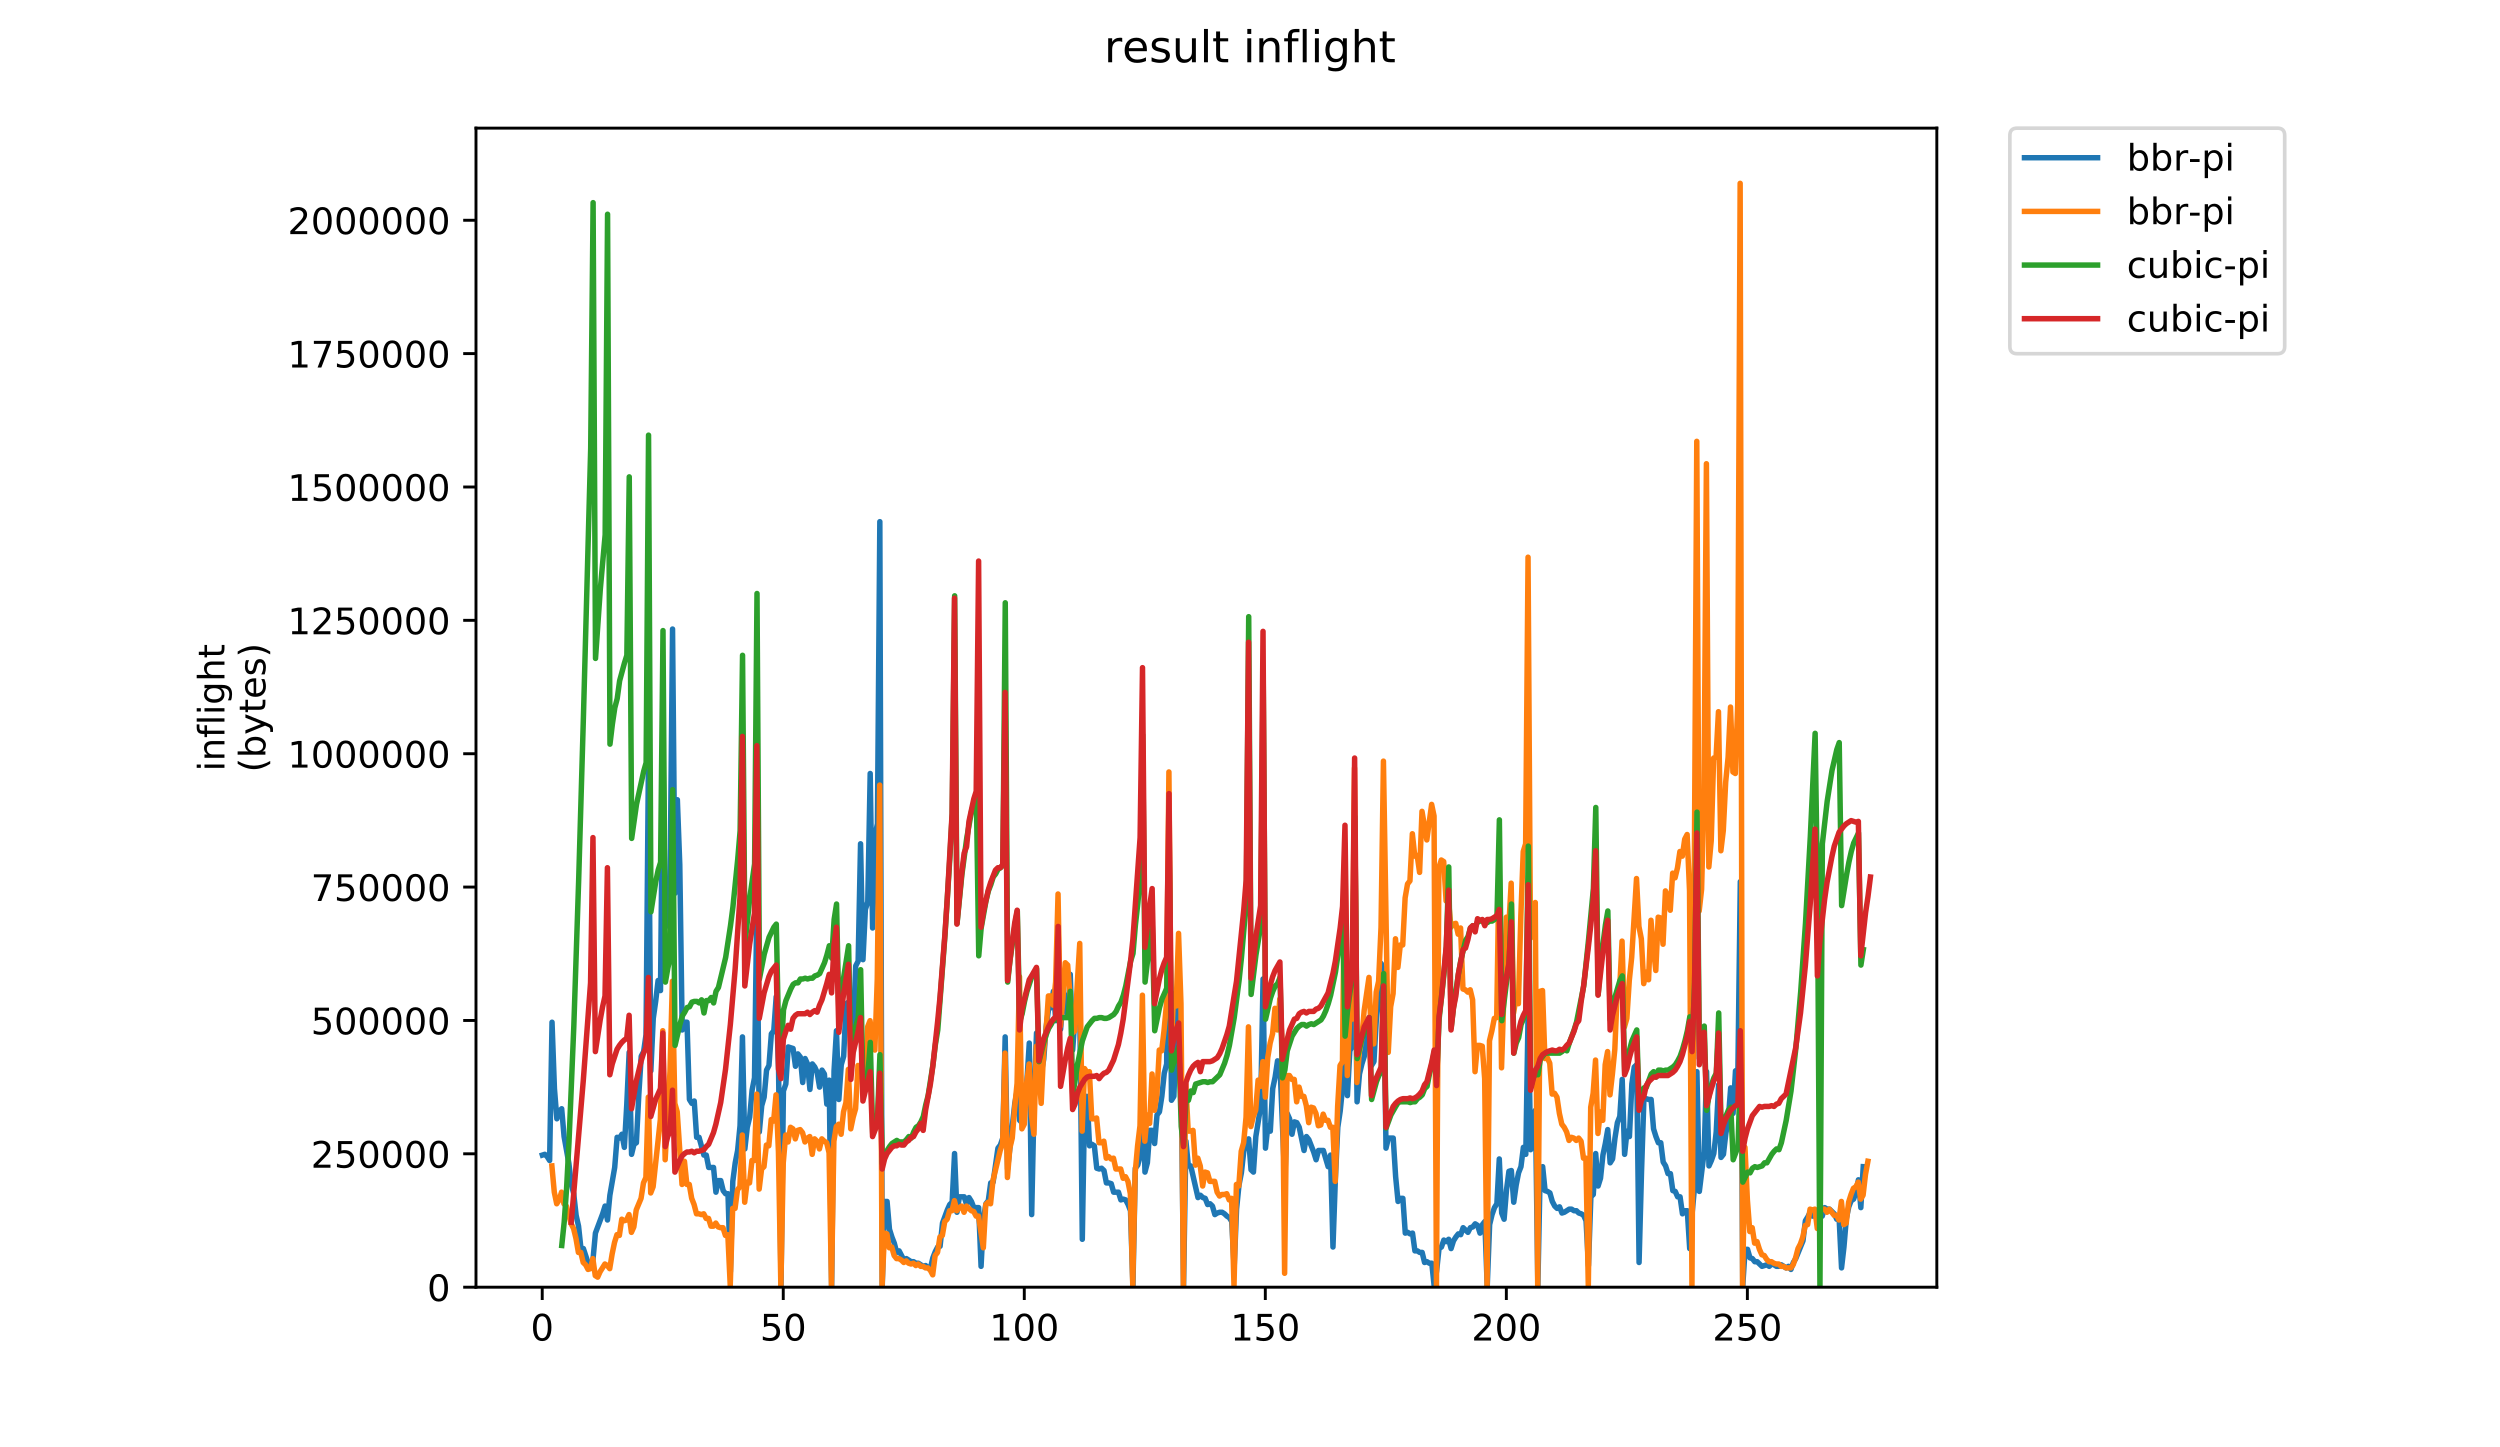 <?xml version="1.0" encoding="utf-8" standalone="no"?>
<!DOCTYPE svg PUBLIC "-//W3C//DTD SVG 1.1//EN"
  "http://www.w3.org/Graphics/SVG/1.1/DTD/svg11.dtd">
<!-- Created with matplotlib (https://matplotlib.org/) -->
<svg height="396pt" version="1.1" viewBox="0 0 684 396" width="684pt" xmlns="http://www.w3.org/2000/svg" xmlns:xlink="http://www.w3.org/1999/xlink">
 <defs>
  <style type="text/css">
*{stroke-linecap:butt;stroke-linejoin:round;}
  </style>
 </defs>
 <g id="figure_1">
  <g id="patch_1">
   <path d="M 0 396 
L 684 396 
L 684 0 
L 0 0 
z
" style="fill:#ffffff;"/>
  </g>
  <g id="axes_1">
   <g id="patch_2">
    <path d="M 130.23 352.174 
L 529.913 352.174 
L 529.913 35.062 
L 130.23 35.062 
z
" style="fill:#ffffff;"/>
   </g>
   <g id="matplotlib.axis_1">
    <g id="xtick_1">
     <g id="line2d_1">
      <defs>
       <path d="M 0 0 
L 0 3.5 
" id="m4f506f509b" style="stroke:#000000;stroke-width:0.8;"/>
      </defs>
      <g>
       <use style="stroke:#000000;stroke-width:0.8;" x="148.353" xlink:href="#m4f506f509b" y="352.174"/>
      </g>
     </g>
     <g id="text_1">
      <!-- 0 -->
      <defs>
       <path d="M 31.781 66.406 
Q 24.172 66.406 20.328 58.906 
Q 16.5 51.422 16.5 36.375 
Q 16.5 21.391 20.328 13.891 
Q 24.172 6.391 31.781 6.391 
Q 39.453 6.391 43.281 13.891 
Q 47.125 21.391 47.125 36.375 
Q 47.125 51.422 43.281 58.906 
Q 39.453 66.406 31.781 66.406 
z
M 31.781 74.219 
Q 44.047 74.219 50.516 64.516 
Q 56.984 54.828 56.984 36.375 
Q 56.984 17.969 50.516 8.266 
Q 44.047 -1.422 31.781 -1.422 
Q 19.531 -1.422 13.062 8.266 
Q 6.594 17.969 6.594 36.375 
Q 6.594 54.828 13.062 64.516 
Q 19.531 74.219 31.781 74.219 
z
" id="DejaVuSans-48"/>
      </defs>
      <g transform="translate(145.171 366.773)scale(0.1 -0.1)">
       <use xlink:href="#DejaVuSans-48"/>
      </g>
     </g>
    </g>
    <g id="xtick_2">
     <g id="line2d_2">
      <g>
       <use style="stroke:#000000;stroke-width:0.8;" x="214.298" xlink:href="#m4f506f509b" y="352.174"/>
      </g>
     </g>
     <g id="text_2">
      <!-- 50 -->
      <defs>
       <path d="M 10.797 72.906 
L 49.516 72.906 
L 49.516 64.594 
L 19.828 64.594 
L 19.828 46.734 
Q 21.969 47.469 24.109 47.828 
Q 26.266 48.188 28.422 48.188 
Q 40.625 48.188 47.75 41.5 
Q 54.891 34.812 54.891 23.391 
Q 54.891 11.625 47.562 5.094 
Q 40.234 -1.422 26.906 -1.422 
Q 22.312 -1.422 17.547 -0.641 
Q 12.797 0.141 7.719 1.703 
L 7.719 11.625 
Q 12.109 9.234 16.797 8.062 
Q 21.484 6.891 26.703 6.891 
Q 35.156 6.891 40.078 11.328 
Q 45.016 15.766 45.016 23.391 
Q 45.016 31 40.078 35.438 
Q 35.156 39.891 26.703 39.891 
Q 22.75 39.891 18.812 39.016 
Q 14.891 38.141 10.797 36.281 
z
" id="DejaVuSans-53"/>
      </defs>
      <g transform="translate(207.936 366.773)scale(0.1 -0.1)">
       <use xlink:href="#DejaVuSans-53"/>
       <use x="63.623" xlink:href="#DejaVuSans-48"/>
      </g>
     </g>
    </g>
    <g id="xtick_3">
     <g id="line2d_3">
      <g>
       <use style="stroke:#000000;stroke-width:0.8;" x="280.244" xlink:href="#m4f506f509b" y="352.174"/>
      </g>
     </g>
     <g id="text_3">
      <!-- 100 -->
      <defs>
       <path d="M 12.406 8.297 
L 28.516 8.297 
L 28.516 63.922 
L 10.984 60.406 
L 10.984 69.391 
L 28.422 72.906 
L 38.281 72.906 
L 38.281 8.297 
L 54.391 8.297 
L 54.391 0 
L 12.406 0 
z
" id="DejaVuSans-49"/>
      </defs>
      <g transform="translate(270.701 366.773)scale(0.1 -0.1)">
       <use xlink:href="#DejaVuSans-49"/>
       <use x="63.623" xlink:href="#DejaVuSans-48"/>
       <use x="127.246" xlink:href="#DejaVuSans-48"/>
      </g>
     </g>
    </g>
    <g id="xtick_4">
     <g id="line2d_4">
      <g>
       <use style="stroke:#000000;stroke-width:0.8;" x="346.19" xlink:href="#m4f506f509b" y="352.174"/>
      </g>
     </g>
     <g id="text_4">
      <!-- 150 -->
      <g transform="translate(336.646 366.773)scale(0.1 -0.1)">
       <use xlink:href="#DejaVuSans-49"/>
       <use x="63.623" xlink:href="#DejaVuSans-53"/>
       <use x="127.246" xlink:href="#DejaVuSans-48"/>
      </g>
     </g>
    </g>
    <g id="xtick_5">
     <g id="line2d_5">
      <g>
       <use style="stroke:#000000;stroke-width:0.8;" x="412.136" xlink:href="#m4f506f509b" y="352.174"/>
      </g>
     </g>
     <g id="text_5">
      <!-- 200 -->
      <defs>
       <path d="M 19.188 8.297 
L 53.609 8.297 
L 53.609 0 
L 7.328 0 
L 7.328 8.297 
Q 12.938 14.109 22.625 23.891 
Q 32.328 33.688 34.812 36.531 
Q 39.547 41.844 41.422 45.531 
Q 43.312 49.219 43.312 52.781 
Q 43.312 58.594 39.234 62.25 
Q 35.156 65.922 28.609 65.922 
Q 23.969 65.922 18.812 64.312 
Q 13.672 62.703 7.812 59.422 
L 7.812 69.391 
Q 13.766 71.781 18.938 73 
Q 24.125 74.219 28.422 74.219 
Q 39.75 74.219 46.484 68.547 
Q 53.219 62.891 53.219 53.422 
Q 53.219 48.922 51.531 44.891 
Q 49.859 40.875 45.406 35.406 
Q 44.188 33.984 37.641 27.219 
Q 31.109 20.453 19.188 8.297 
z
" id="DejaVuSans-50"/>
      </defs>
      <g transform="translate(402.592 366.773)scale(0.1 -0.1)">
       <use xlink:href="#DejaVuSans-50"/>
       <use x="63.623" xlink:href="#DejaVuSans-48"/>
       <use x="127.246" xlink:href="#DejaVuSans-48"/>
      </g>
     </g>
    </g>
    <g id="xtick_6">
     <g id="line2d_6">
      <g>
       <use style="stroke:#000000;stroke-width:0.8;" x="478.082" xlink:href="#m4f506f509b" y="352.174"/>
      </g>
     </g>
     <g id="text_6">
      <!-- 250 -->
      <g transform="translate(468.538 366.773)scale(0.1 -0.1)">
       <use xlink:href="#DejaVuSans-50"/>
       <use x="63.623" xlink:href="#DejaVuSans-53"/>
       <use x="127.246" xlink:href="#DejaVuSans-48"/>
      </g>
     </g>
    </g>
   </g>
   <g id="matplotlib.axis_2">
    <g id="ytick_1">
     <g id="line2d_7">
      <defs>
       <path d="M 0 0 
L -3.5 0 
" id="m2c578bb47c" style="stroke:#000000;stroke-width:0.8;"/>
      </defs>
      <g>
       <use style="stroke:#000000;stroke-width:0.8;" x="130.23" xlink:href="#m2c578bb47c" y="352.174"/>
      </g>
     </g>
     <g id="text_7">
      <!-- 0 -->
      <g transform="translate(116.868 355.973)scale(0.1 -0.1)">
       <use xlink:href="#DejaVuSans-48"/>
      </g>
     </g>
    </g>
    <g id="ytick_2">
     <g id="line2d_8">
      <g>
       <use style="stroke:#000000;stroke-width:0.8;" x="130.23" xlink:href="#m2c578bb47c" y="315.685"/>
      </g>
     </g>
     <g id="text_8">
      <!-- 250000 -->
      <g transform="translate(85.055 319.484)scale(0.1 -0.1)">
       <use xlink:href="#DejaVuSans-50"/>
       <use x="63.623" xlink:href="#DejaVuSans-53"/>
       <use x="127.246" xlink:href="#DejaVuSans-48"/>
       <use x="190.869" xlink:href="#DejaVuSans-48"/>
       <use x="254.492" xlink:href="#DejaVuSans-48"/>
       <use x="318.115" xlink:href="#DejaVuSans-48"/>
      </g>
     </g>
    </g>
    <g id="ytick_3">
     <g id="line2d_9">
      <g>
       <use style="stroke:#000000;stroke-width:0.8;" x="130.23" xlink:href="#m2c578bb47c" y="279.196"/>
      </g>
     </g>
     <g id="text_9">
      <!-- 500000 -->
      <g transform="translate(85.055 282.995)scale(0.1 -0.1)">
       <use xlink:href="#DejaVuSans-53"/>
       <use x="63.623" xlink:href="#DejaVuSans-48"/>
       <use x="127.246" xlink:href="#DejaVuSans-48"/>
       <use x="190.869" xlink:href="#DejaVuSans-48"/>
       <use x="254.492" xlink:href="#DejaVuSans-48"/>
       <use x="318.115" xlink:href="#DejaVuSans-48"/>
      </g>
     </g>
    </g>
    <g id="ytick_4">
     <g id="line2d_10">
      <g>
       <use style="stroke:#000000;stroke-width:0.8;" x="130.23" xlink:href="#m2c578bb47c" y="242.707"/>
      </g>
     </g>
     <g id="text_10">
      <!-- 750000 -->
      <defs>
       <path d="M 8.203 72.906 
L 55.078 72.906 
L 55.078 68.703 
L 28.609 0 
L 18.312 0 
L 43.219 64.594 
L 8.203 64.594 
z
" id="DejaVuSans-55"/>
      </defs>
      <g transform="translate(85.055 246.506)scale(0.1 -0.1)">
       <use xlink:href="#DejaVuSans-55"/>
       <use x="63.623" xlink:href="#DejaVuSans-53"/>
       <use x="127.246" xlink:href="#DejaVuSans-48"/>
       <use x="190.869" xlink:href="#DejaVuSans-48"/>
       <use x="254.492" xlink:href="#DejaVuSans-48"/>
       <use x="318.115" xlink:href="#DejaVuSans-48"/>
      </g>
     </g>
    </g>
    <g id="ytick_5">
     <g id="line2d_11">
      <g>
       <use style="stroke:#000000;stroke-width:0.8;" x="130.23" xlink:href="#m2c578bb47c" y="206.218"/>
      </g>
     </g>
     <g id="text_11">
      <!-- 1000000 -->
      <g transform="translate(78.693 210.017)scale(0.1 -0.1)">
       <use xlink:href="#DejaVuSans-49"/>
       <use x="63.623" xlink:href="#DejaVuSans-48"/>
       <use x="127.246" xlink:href="#DejaVuSans-48"/>
       <use x="190.869" xlink:href="#DejaVuSans-48"/>
       <use x="254.492" xlink:href="#DejaVuSans-48"/>
       <use x="318.115" xlink:href="#DejaVuSans-48"/>
       <use x="381.738" xlink:href="#DejaVuSans-48"/>
      </g>
     </g>
    </g>
    <g id="ytick_6">
     <g id="line2d_12">
      <g>
       <use style="stroke:#000000;stroke-width:0.8;" x="130.23" xlink:href="#m2c578bb47c" y="169.729"/>
      </g>
     </g>
     <g id="text_12">
      <!-- 1250000 -->
      <g transform="translate(78.693 173.528)scale(0.1 -0.1)">
       <use xlink:href="#DejaVuSans-49"/>
       <use x="63.623" xlink:href="#DejaVuSans-50"/>
       <use x="127.246" xlink:href="#DejaVuSans-53"/>
       <use x="190.869" xlink:href="#DejaVuSans-48"/>
       <use x="254.492" xlink:href="#DejaVuSans-48"/>
       <use x="318.115" xlink:href="#DejaVuSans-48"/>
       <use x="381.738" xlink:href="#DejaVuSans-48"/>
      </g>
     </g>
    </g>
    <g id="ytick_7">
     <g id="line2d_13">
      <g>
       <use style="stroke:#000000;stroke-width:0.8;" x="130.23" xlink:href="#m2c578bb47c" y="133.24"/>
      </g>
     </g>
     <g id="text_13">
      <!-- 1500000 -->
      <g transform="translate(78.693 137.039)scale(0.1 -0.1)">
       <use xlink:href="#DejaVuSans-49"/>
       <use x="63.623" xlink:href="#DejaVuSans-53"/>
       <use x="127.246" xlink:href="#DejaVuSans-48"/>
       <use x="190.869" xlink:href="#DejaVuSans-48"/>
       <use x="254.492" xlink:href="#DejaVuSans-48"/>
       <use x="318.115" xlink:href="#DejaVuSans-48"/>
       <use x="381.738" xlink:href="#DejaVuSans-48"/>
      </g>
     </g>
    </g>
    <g id="ytick_8">
     <g id="line2d_14">
      <g>
       <use style="stroke:#000000;stroke-width:0.8;" x="130.23" xlink:href="#m2c578bb47c" y="96.751"/>
      </g>
     </g>
     <g id="text_14">
      <!-- 1750000 -->
      <g transform="translate(78.693 100.55)scale(0.1 -0.1)">
       <use xlink:href="#DejaVuSans-49"/>
       <use x="63.623" xlink:href="#DejaVuSans-55"/>
       <use x="127.246" xlink:href="#DejaVuSans-53"/>
       <use x="190.869" xlink:href="#DejaVuSans-48"/>
       <use x="254.492" xlink:href="#DejaVuSans-48"/>
       <use x="318.115" xlink:href="#DejaVuSans-48"/>
       <use x="381.738" xlink:href="#DejaVuSans-48"/>
      </g>
     </g>
    </g>
    <g id="ytick_9">
     <g id="line2d_15">
      <g>
       <use style="stroke:#000000;stroke-width:0.8;" x="130.23" xlink:href="#m2c578bb47c" y="60.262"/>
      </g>
     </g>
     <g id="text_15">
      <!-- 2000000 -->
      <g transform="translate(78.693 64.061)scale(0.1 -0.1)">
       <use xlink:href="#DejaVuSans-50"/>
       <use x="63.623" xlink:href="#DejaVuSans-48"/>
       <use x="127.246" xlink:href="#DejaVuSans-48"/>
       <use x="190.869" xlink:href="#DejaVuSans-48"/>
       <use x="254.492" xlink:href="#DejaVuSans-48"/>
       <use x="318.115" xlink:href="#DejaVuSans-48"/>
       <use x="381.738" xlink:href="#DejaVuSans-48"/>
      </g>
     </g>
    </g>
    <g id="text_16">
     <!-- inflight -->
     <defs>
      <path d="M 9.422 54.688 
L 18.406 54.688 
L 18.406 0 
L 9.422 0 
z
M 9.422 75.984 
L 18.406 75.984 
L 18.406 64.594 
L 9.422 64.594 
z
" id="DejaVuSans-105"/>
      <path d="M 54.891 33.016 
L 54.891 0 
L 45.906 0 
L 45.906 32.719 
Q 45.906 40.484 42.875 44.328 
Q 39.844 48.188 33.797 48.188 
Q 26.516 48.188 22.312 43.547 
Q 18.109 38.922 18.109 30.906 
L 18.109 0 
L 9.078 0 
L 9.078 54.688 
L 18.109 54.688 
L 18.109 46.188 
Q 21.344 51.125 25.703 53.562 
Q 30.078 56 35.797 56 
Q 45.219 56 50.047 50.172 
Q 54.891 44.344 54.891 33.016 
z
" id="DejaVuSans-110"/>
      <path d="M 37.109 75.984 
L 37.109 68.5 
L 28.516 68.5 
Q 23.688 68.5 21.797 66.547 
Q 19.922 64.594 19.922 59.516 
L 19.922 54.688 
L 34.719 54.688 
L 34.719 47.703 
L 19.922 47.703 
L 19.922 0 
L 10.891 0 
L 10.891 47.703 
L 2.297 47.703 
L 2.297 54.688 
L 10.891 54.688 
L 10.891 58.5 
Q 10.891 67.625 15.141 71.797 
Q 19.391 75.984 28.609 75.984 
z
" id="DejaVuSans-102"/>
      <path d="M 9.422 75.984 
L 18.406 75.984 
L 18.406 0 
L 9.422 0 
z
" id="DejaVuSans-108"/>
      <path d="M 45.406 27.984 
Q 45.406 37.75 41.375 43.109 
Q 37.359 48.484 30.078 48.484 
Q 22.859 48.484 18.828 43.109 
Q 14.797 37.75 14.797 27.984 
Q 14.797 18.266 18.828 12.891 
Q 22.859 7.516 30.078 7.516 
Q 37.359 7.516 41.375 12.891 
Q 45.406 18.266 45.406 27.984 
z
M 54.391 6.781 
Q 54.391 -7.172 48.188 -13.984 
Q 42 -20.797 29.203 -20.797 
Q 24.469 -20.797 20.266 -20.094 
Q 16.062 -19.391 12.109 -17.922 
L 12.109 -9.188 
Q 16.062 -11.328 19.922 -12.344 
Q 23.781 -13.375 27.781 -13.375 
Q 36.625 -13.375 41.016 -8.766 
Q 45.406 -4.156 45.406 5.172 
L 45.406 9.625 
Q 42.625 4.781 38.281 2.391 
Q 33.938 0 27.875 0 
Q 17.828 0 11.672 7.656 
Q 5.516 15.328 5.516 27.984 
Q 5.516 40.672 11.672 48.328 
Q 17.828 56 27.875 56 
Q 33.938 56 38.281 53.609 
Q 42.625 51.219 45.406 46.391 
L 45.406 54.688 
L 54.391 54.688 
z
" id="DejaVuSans-103"/>
      <path d="M 54.891 33.016 
L 54.891 0 
L 45.906 0 
L 45.906 32.719 
Q 45.906 40.484 42.875 44.328 
Q 39.844 48.188 33.797 48.188 
Q 26.516 48.188 22.312 43.547 
Q 18.109 38.922 18.109 30.906 
L 18.109 0 
L 9.078 0 
L 9.078 75.984 
L 18.109 75.984 
L 18.109 46.188 
Q 21.344 51.125 25.703 53.562 
Q 30.078 56 35.797 56 
Q 45.219 56 50.047 50.172 
Q 54.891 44.344 54.891 33.016 
z
" id="DejaVuSans-104"/>
      <path d="M 18.312 70.219 
L 18.312 54.688 
L 36.812 54.688 
L 36.812 47.703 
L 18.312 47.703 
L 18.312 18.016 
Q 18.312 11.328 20.141 9.422 
Q 21.969 7.516 27.594 7.516 
L 36.812 7.516 
L 36.812 0 
L 27.594 0 
Q 17.188 0 13.234 3.875 
Q 9.281 7.766 9.281 18.016 
L 9.281 47.703 
L 2.688 47.703 
L 2.688 54.688 
L 9.281 54.688 
L 9.281 70.219 
z
" id="DejaVuSans-116"/>
     </defs>
     <g transform="translate(61.415 211.018)rotate(-90)scale(0.1 -0.1)">
      <use xlink:href="#DejaVuSans-105"/>
      <use x="27.783" xlink:href="#DejaVuSans-110"/>
      <use x="91.162" xlink:href="#DejaVuSans-102"/>
      <use x="126.367" xlink:href="#DejaVuSans-108"/>
      <use x="154.15" xlink:href="#DejaVuSans-105"/>
      <use x="181.934" xlink:href="#DejaVuSans-103"/>
      <use x="245.41" xlink:href="#DejaVuSans-104"/>
      <use x="308.789" xlink:href="#DejaVuSans-116"/>
     </g>
     <!-- (bytes) -->
     <defs>
      <path d="M 31 75.875 
Q 24.469 64.656 21.281 53.656 
Q 18.109 42.672 18.109 31.391 
Q 18.109 20.125 21.312 9.062 
Q 24.516 -2 31 -13.188 
L 23.188 -13.188 
Q 15.875 -1.703 12.234 9.375 
Q 8.594 20.453 8.594 31.391 
Q 8.594 42.281 12.203 53.312 
Q 15.828 64.359 23.188 75.875 
z
" id="DejaVuSans-40"/>
      <path d="M 48.688 27.297 
Q 48.688 37.203 44.609 42.844 
Q 40.531 48.484 33.406 48.484 
Q 26.266 48.484 22.188 42.844 
Q 18.109 37.203 18.109 27.297 
Q 18.109 17.391 22.188 11.75 
Q 26.266 6.109 33.406 6.109 
Q 40.531 6.109 44.609 11.75 
Q 48.688 17.391 48.688 27.297 
z
M 18.109 46.391 
Q 20.953 51.266 25.266 53.625 
Q 29.594 56 35.594 56 
Q 45.562 56 51.781 48.094 
Q 58.016 40.188 58.016 27.297 
Q 58.016 14.406 51.781 6.484 
Q 45.562 -1.422 35.594 -1.422 
Q 29.594 -1.422 25.266 0.953 
Q 20.953 3.328 18.109 8.203 
L 18.109 0 
L 9.078 0 
L 9.078 75.984 
L 18.109 75.984 
z
" id="DejaVuSans-98"/>
      <path d="M 32.172 -5.078 
Q 28.375 -14.844 24.75 -17.812 
Q 21.141 -20.797 15.094 -20.797 
L 7.906 -20.797 
L 7.906 -13.281 
L 13.188 -13.281 
Q 16.891 -13.281 18.938 -11.516 
Q 21 -9.766 23.484 -3.219 
L 25.094 0.875 
L 2.984 54.688 
L 12.5 54.688 
L 29.594 11.922 
L 46.688 54.688 
L 56.203 54.688 
z
" id="DejaVuSans-121"/>
      <path d="M 56.203 29.594 
L 56.203 25.203 
L 14.891 25.203 
Q 15.484 15.922 20.484 11.062 
Q 25.484 6.203 34.422 6.203 
Q 39.594 6.203 44.453 7.469 
Q 49.312 8.734 54.109 11.281 
L 54.109 2.781 
Q 49.266 0.734 44.188 -0.344 
Q 39.109 -1.422 33.891 -1.422 
Q 20.797 -1.422 13.156 6.188 
Q 5.516 13.812 5.516 26.812 
Q 5.516 40.234 12.766 48.109 
Q 20.016 56 32.328 56 
Q 43.359 56 49.781 48.891 
Q 56.203 41.797 56.203 29.594 
z
M 47.219 32.234 
Q 47.125 39.594 43.094 43.984 
Q 39.062 48.391 32.422 48.391 
Q 24.906 48.391 20.391 44.141 
Q 15.875 39.891 15.188 32.172 
z
" id="DejaVuSans-101"/>
      <path d="M 44.281 53.078 
L 44.281 44.578 
Q 40.484 46.531 36.375 47.5 
Q 32.281 48.484 27.875 48.484 
Q 21.188 48.484 17.844 46.438 
Q 14.5 44.391 14.5 40.281 
Q 14.5 37.156 16.891 35.375 
Q 19.281 33.594 26.516 31.984 
L 29.594 31.297 
Q 39.156 29.25 43.188 25.516 
Q 47.219 21.781 47.219 15.094 
Q 47.219 7.469 41.188 3.016 
Q 35.156 -1.422 24.609 -1.422 
Q 20.219 -1.422 15.453 -0.562 
Q 10.688 0.297 5.422 2 
L 5.422 11.281 
Q 10.406 8.688 15.234 7.391 
Q 20.062 6.109 24.812 6.109 
Q 31.156 6.109 34.562 8.281 
Q 37.984 10.453 37.984 14.406 
Q 37.984 18.062 35.516 20.016 
Q 33.062 21.969 24.703 23.781 
L 21.578 24.516 
Q 13.234 26.266 9.516 29.906 
Q 5.812 33.547 5.812 39.891 
Q 5.812 47.609 11.281 51.797 
Q 16.75 56 26.812 56 
Q 31.781 56 36.172 55.266 
Q 40.578 54.547 44.281 53.078 
z
" id="DejaVuSans-115"/>
      <path d="M 8.016 75.875 
L 15.828 75.875 
Q 23.141 64.359 26.781 53.312 
Q 30.422 42.281 30.422 31.391 
Q 30.422 20.453 26.781 9.375 
Q 23.141 -1.703 15.828 -13.188 
L 8.016 -13.188 
Q 14.5 -2 17.703 9.062 
Q 20.906 20.125 20.906 31.391 
Q 20.906 42.672 17.703 53.656 
Q 14.5 64.656 8.016 75.875 
z
" id="DejaVuSans-41"/>
     </defs>
     <g transform="translate(72.613 211.295)rotate(-90)scale(0.1 -0.1)">
      <use xlink:href="#DejaVuSans-40"/>
      <use x="39.014" xlink:href="#DejaVuSans-98"/>
      <use x="102.49" xlink:href="#DejaVuSans-121"/>
      <use x="161.67" xlink:href="#DejaVuSans-116"/>
      <use x="200.879" xlink:href="#DejaVuSans-101"/>
      <use x="262.402" xlink:href="#DejaVuSans-115"/>
      <use x="314.502" xlink:href="#DejaVuSans-41"/>
     </g>
    </g>
   </g>
   <g id="line2d_16">
    <path clip-path="url(#pee98438c91)" d="M 148.398 316.034 
L 149.057 315.823 
L 149.716 316.457 
L 150.376 317.514 
L 151.035 279.683 
L 151.695 297.859 
L 152.354 306.101 
L 153.014 303.988 
L 153.673 303.354 
L 154.333 310.962 
L 155.652 318.359 
L 156.311 324.065 
L 156.971 326.601 
L 157.63 332.519 
L 158.289 335.478 
L 158.949 341.607 
L 159.608 341.607 
L 160.927 345.622 
L 161.587 346.257 
L 162.246 344.566 
L 162.906 337.38 
L 164.884 332.096 
L 165.543 329.983 
L 166.203 333.787 
L 166.862 327.024 
L 168.181 319.416 
L 168.841 311.173 
L 169.5 311.385 
L 170.16 310.328 
L 170.819 313.921 
L 171.479 302.297 
L 172.138 287.925 
L 172.797 315.823 
L 173.457 313.075 
L 174.116 312.653 
L 174.776 299.549 
L 175.435 288.982 
L 176.095 287.714 
L 176.754 283.065 
L 177.414 208.037 
L 178.073 292.998 
L 178.733 278.626 
L 179.392 273.977 
L 180.052 268.27 
L 180.711 271.018 
L 181.37 203.81 
L 182.03 253.688 
L 182.689 248.827 
L 183.349 239.95 
L 184.008 172.109 
L 184.668 244.389 
L 185.327 218.816 
L 185.987 236.569 
L 186.646 281.796 
L 187.306 279.683 
L 187.965 279.683 
L 188.624 300.817 
L 189.284 301.874 
L 189.943 301.24 
L 190.603 311.173 
L 191.262 311.173 
L 192.581 316.034 
L 193.241 316.034 
L 193.9 319.416 
L 195.219 319.416 
L 195.879 326.179 
L 196.538 323.009 
L 197.197 323.009 
L 197.857 325.756 
L 198.516 326.601 
L 199.176 326.601 
L 199.835 347.947 
L 200.495 323.22 
L 201.154 318.148 
L 201.814 314.766 
L 202.473 308.003 
L 203.133 283.699 
L 203.792 314.344 
L 204.451 308.426 
L 205.111 305.678 
L 205.77 298.281 
L 206.43 294.9 
L 207.089 246.079 
L 207.749 309.694 
L 208.408 302.508 
L 209.068 300.183 
L 209.727 292.786 
L 210.387 291.518 
L 211.046 282.853 
L 211.705 282.008 
L 212.365 272.709 
L 213.024 293.209 
L 213.684 351.963 
L 214.343 298.493 
L 215.003 296.591 
L 215.662 286.446 
L 216.981 286.869 
L 217.641 291.73 
L 218.3 288.348 
L 218.96 289.194 
L 219.619 296.168 
L 220.278 289.616 
L 220.938 291.096 
L 221.597 298.07 
L 222.257 291.096 
L 222.916 291.941 
L 223.576 293.42 
L 224.235 297.436 
L 224.895 292.786 
L 225.554 293.843 
L 226.214 302.086 
L 226.873 295.534 
L 227.532 351.963 
L 228.192 292.998 
L 228.851 282.008 
L 229.511 300.817 
L 230.17 291.307 
L 230.83 288.982 
L 231.489 274.611 
L 232.149 274.188 
L 232.808 282.431 
L 233.468 280.951 
L 234.127 264.255 
L 234.787 262.987 
L 235.446 230.862 
L 236.105 262.564 
L 236.765 248.827 
L 237.424 246.713 
L 238.084 211.63 
L 238.743 253.899 
L 239.403 228.749 
L 240.062 225.368 
L 240.722 142.732 
L 241.381 351.963 
L 242.041 328.715 
L 242.7 328.715 
L 243.359 336.323 
L 244.019 338.437 
L 244.678 340.128 
L 245.338 342.664 
L 245.997 342.241 
L 247.316 344.777 
L 247.976 344.354 
L 249.295 345.2 
L 249.954 345.2 
L 250.614 345.622 
L 251.273 345.622 
L 252.592 346.468 
L 253.251 346.257 
L 253.911 346.891 
L 254.57 346.891 
L 255.23 344.143 
L 255.889 342.452 
L 256.549 341.184 
L 257.208 340.973 
L 257.868 334.633 
L 259.186 331.04 
L 259.846 329.56 
L 260.505 328.926 
L 261.165 315.612 
L 261.824 331.674 
L 262.484 327.447 
L 263.803 327.447 
L 264.462 329.56 
L 265.122 327.658 
L 265.781 328.715 
L 266.44 330.406 
L 267.759 330.406 
L 268.419 346.468 
L 269.078 333.576 
L 269.738 329.349 
L 270.397 328.504 
L 271.057 323.643 
L 271.716 323.431 
L 273.035 314.132 
L 273.695 313.287 
L 274.354 311.385 
L 275.013 283.699 
L 275.673 319.838 
L 277.651 301.874 
L 278.311 298.281 
L 278.97 306.524 
L 279.63 307.158 
L 280.289 299.338 
L 280.949 295.957 
L 281.608 285.389 
L 282.267 332.308 
L 282.927 301.24 
L 283.586 282.642 
L 284.246 295.111 
L 284.905 293.42 
L 285.565 289.828 
L 286.224 280.951 
L 286.884 276.09 
L 287.543 275.668 
L 288.203 271.229 
L 288.862 279.26 
L 289.522 271.652 
L 290.181 281.585 
L 290.84 273.765 
L 291.5 272.286 
L 292.159 278.204 
L 292.819 266.58 
L 293.478 287.291 
L 294.138 278.204 
L 294.797 275.668 
L 295.457 279.049 
L 296.116 339.071 
L 296.776 299.972 
L 297.435 299.972 
L 298.094 313.498 
L 298.754 313.075 
L 299.413 313.498 
L 300.073 319.627 
L 300.732 319.838 
L 301.392 319.627 
L 302.051 320.261 
L 302.711 323.643 
L 303.37 323.643 
L 304.03 323.854 
L 304.689 326.179 
L 306.008 326.179 
L 306.667 328.292 
L 307.327 328.081 
L 307.986 328.292 
L 308.646 329.56 
L 309.305 331.251 
L 309.965 351.963 
L 310.624 319.627 
L 311.284 318.782 
L 311.943 316.246 
L 312.603 298.493 
L 313.262 320.684 
L 313.921 318.148 
L 314.581 309.271 
L 315.24 309.271 
L 315.9 312.864 
L 316.559 305.044 
L 317.219 304.199 
L 317.878 299.972 
L 318.538 293.632 
L 319.197 291.096 
L 319.857 224.522 
L 320.516 301.029 
L 321.175 299.972 
L 321.835 281.162 
L 322.494 271.018 
L 323.154 291.941 
L 323.813 351.963 
L 324.473 312.23 
L 325.132 318.993 
L 325.792 318.993 
L 327.77 327.658 
L 328.43 327.024 
L 329.089 327.658 
L 329.748 327.87 
L 330.408 329.56 
L 331.067 329.349 
L 331.727 329.983 
L 332.386 332.308 
L 333.046 331.885 
L 333.705 331.674 
L 334.365 331.674 
L 335.024 332.096 
L 335.684 332.73 
L 336.343 333.153 
L 337.002 334.21 
L 337.662 346.891 
L 338.321 330.828 
L 338.981 324.277 
L 339.64 320.895 
L 340.3 314.978 
L 340.959 312.23 
L 341.619 311.596 
L 342.278 320.05 
L 342.938 320.684 
L 343.597 310.962 
L 344.916 302.72 
L 345.575 267.848 
L 346.235 314.132 
L 346.894 308.003 
L 347.554 309.483 
L 348.213 297.859 
L 348.873 294.688 
L 349.532 290.25 
L 350.192 291.307 
L 351.511 323.22 
L 352.17 304.622 
L 352.829 306.101 
L 353.489 310.328 
L 354.148 306.946 
L 354.808 307.158 
L 355.467 308.426 
L 356.786 314.766 
L 357.446 310.962 
L 358.105 311.807 
L 359.424 315.189 
L 360.083 317.302 
L 360.743 314.766 
L 362.062 314.766 
L 363.381 319.204 
L 364.04 316.034 
L 364.7 341.184 
L 365.359 322.586 
L 366.019 308.426 
L 366.678 303.988 
L 367.338 297.436 
L 367.997 252.42 
L 368.656 299.761 
L 369.316 287.503 
L 369.975 286.235 
L 370.635 250.729 
L 371.294 301.452 
L 371.954 293.843 
L 372.613 291.096 
L 373.273 288.982 
L 373.932 281.796 
L 374.592 281.162 
L 375.251 291.518 
L 375.91 290.462 
L 376.57 278.838 
L 377.229 272.92 
L 377.889 263.621 
L 378.548 265.734 
L 379.208 314.132 
L 379.867 311.385 
L 381.186 311.385 
L 381.846 321.952 
L 382.505 328.715 
L 383.165 327.87 
L 383.824 327.87 
L 384.483 337.38 
L 385.143 337.169 
L 385.802 337.591 
L 386.462 337.38 
L 387.121 342.241 
L 387.781 342.241 
L 388.44 342.664 
L 389.1 342.664 
L 389.759 345.411 
L 390.419 345.2 
L 391.078 345.622 
L 391.737 345.622 
L 392.397 351.963 
L 393.056 347.736 
L 393.716 341.607 
L 394.375 341.184 
L 395.035 339.282 
L 395.694 339.705 
L 396.354 339.071 
L 397.013 341.607 
L 397.673 339.494 
L 398.332 338.437 
L 398.991 337.591 
L 399.651 337.803 
L 400.31 335.901 
L 401.629 337.169 
L 402.289 335.901 
L 402.948 335.689 
L 403.608 334.844 
L 404.267 335.267 
L 404.927 337.38 
L 405.586 335.055 
L 406.246 334.21 
L 406.905 351.963 
L 407.564 335.055 
L 408.224 332.308 
L 408.883 330.406 
L 409.543 329.349 
L 410.202 317.091 
L 410.862 331.885 
L 411.521 333.576 
L 412.181 325.545 
L 412.84 320.473 
L 413.5 320.261 
L 414.159 328.926 
L 414.818 324.277 
L 415.478 320.895 
L 416.137 319.204 
L 416.797 313.921 
L 417.456 315.823 
L 418.116 275.245 
L 418.775 314.555 
L 419.435 311.596 
L 420.094 303.776 
L 420.754 351.963 
L 421.413 319.416 
L 422.073 319.204 
L 422.732 325.756 
L 423.391 325.967 
L 424.051 326.39 
L 424.71 328.715 
L 425.37 329.983 
L 426.029 330.617 
L 426.689 330.194 
L 427.348 331.885 
L 428.008 331.674 
L 429.327 330.828 
L 429.986 330.828 
L 430.645 331.251 
L 431.305 331.251 
L 431.964 331.885 
L 432.624 332.096 
L 433.283 332.519 
L 433.943 333.999 
L 434.602 346.257 
L 435.262 327.447 
L 435.921 326.813 
L 436.581 315.612 
L 437.24 324.488 
L 437.899 322.375 
L 438.559 316.034 
L 439.218 312.864 
L 439.878 309.06 
L 440.537 318.148 
L 441.197 317.091 
L 441.856 311.385 
L 442.516 307.158 
L 443.175 305.467 
L 443.835 295.323 
L 444.494 315.823 
L 445.154 309.483 
L 445.813 310.962 
L 446.472 296.591 
L 447.132 291.941 
L 447.791 291.307 
L 448.451 345.411 
L 449.11 320.895 
L 449.77 300.817 
L 450.429 300.606 
L 451.089 300.817 
L 451.748 300.817 
L 452.408 308.849 
L 453.067 310.962 
L 453.726 312.653 
L 454.386 312.653 
L 455.045 317.936 
L 455.705 318.993 
L 456.364 321.107 
L 457.024 321.107 
L 457.683 325.756 
L 458.343 325.967 
L 459.002 327.447 
L 459.662 327.447 
L 460.321 332.096 
L 460.981 331.251 
L 461.64 331.251 
L 462.299 341.607 
L 462.959 332.096 
L 463.618 324.911 
L 464.278 293.209 
L 464.937 325.967 
L 466.256 315.189 
L 466.916 293.209 
L 467.575 318.993 
L 468.235 317.514 
L 468.894 315.612 
L 469.553 309.694 
L 470.213 296.802 
L 470.872 316.668 
L 471.532 315.823 
L 472.191 310.117 
L 472.851 306.312 
L 473.51 297.647 
L 474.17 304.622 
L 474.829 292.998 
L 475.489 292.575 
L 476.148 241.218 
L 476.807 351.963 
L 477.467 341.818 
L 478.126 341.818 
L 478.786 344.143 
L 479.445 344.354 
L 480.105 345.2 
L 480.764 345.2 
L 482.083 346.468 
L 483.402 346.045 
L 484.062 346.468 
L 484.721 345.834 
L 485.38 346.045 
L 486.04 346.468 
L 486.699 346.468 
L 487.359 346.045 
L 488.678 346.891 
L 489.337 346.468 
L 489.997 347.313 
L 490.656 345.411 
L 491.316 344.354 
L 493.294 339.494 
L 493.953 333.999 
L 494.613 332.942 
L 495.272 331.674 
L 495.932 332.73 
L 496.591 331.674 
L 497.251 332.942 
L 497.91 331.462 
L 498.57 332.73 
L 499.229 330.406 
L 499.889 330.828 
L 500.548 330.828 
L 501.867 332.096 
L 502.526 333.576 
L 503.186 333.365 
L 503.845 346.891 
L 504.505 341.184 
L 505.164 333.365 
L 505.824 330.194 
L 506.483 328.504 
L 507.143 328.081 
L 507.802 326.179 
L 508.461 322.797 
L 509.121 330.406 
L 509.78 319.204 
L 509.78 319.204 
" style="fill:none;stroke:#1f77b4;stroke-linecap:square;stroke-width:1.5;"/>
   </g>
   <g id="line2d_17">
    <path clip-path="url(#pee98438c91)" d="M 150.993 318.993 
L 151.653 326.179 
L 152.312 329.349 
L 152.972 328.292 
L 153.631 326.179 
L 154.29 329.349 
L 154.95 329.983 
L 156.269 334.844 
L 156.928 336.112 
L 157.588 338.859 
L 158.247 342.664 
L 158.907 342.664 
L 159.566 345.411 
L 160.226 346.045 
L 160.885 347.313 
L 161.545 347.102 
L 162.204 344.354 
L 162.863 349.004 
L 163.523 349.427 
L 164.182 347.947 
L 165.501 345.834 
L 166.161 346.257 
L 166.82 347.102 
L 167.48 343.086 
L 168.139 339.916 
L 168.799 337.803 
L 169.458 338.014 
L 170.117 333.576 
L 170.777 333.999 
L 171.436 333.787 
L 172.096 332.308 
L 172.755 337.169 
L 173.415 335.689 
L 174.074 331.04 
L 175.393 327.87 
L 176.053 323.643 
L 176.712 322.163 
L 177.371 300.183 
L 178.031 326.39 
L 178.69 324.699 
L 180.669 306.312 
L 181.328 282.008 
L 181.988 317.302 
L 183.307 293.209 
L 183.966 268.482 
L 184.626 301.874 
L 185.285 304.199 
L 186.604 324.065 
L 187.263 317.725 
L 187.923 324.065 
L 188.582 324.065 
L 189.242 327.87 
L 189.901 329.56 
L 190.561 332.096 
L 191.22 332.096 
L 191.88 332.308 
L 192.539 332.096 
L 193.198 333.365 
L 193.858 333.365 
L 194.517 335.478 
L 195.177 335.478 
L 195.836 334.633 
L 196.496 335.689 
L 197.155 335.901 
L 197.815 335.901 
L 198.474 338.014 
L 199.134 337.803 
L 199.793 351.751 
L 200.453 330.617 
L 201.112 330.617 
L 201.771 325.545 
L 202.431 324.699 
L 203.09 310.539 
L 203.75 328.926 
L 204.409 323.431 
L 205.069 323.643 
L 205.728 317.514 
L 206.388 317.514 
L 207.047 299.338 
L 207.707 325.333 
L 208.366 319.838 
L 209.025 319.204 
L 209.685 313.287 
L 210.344 313.498 
L 211.004 306.312 
L 211.663 306.735 
L 212.323 299.549 
L 212.982 315.189 
L 213.642 351.963 
L 214.301 318.148 
L 214.961 310.539 
L 215.62 312.441 
L 216.279 308.426 
L 216.939 308.849 
L 217.598 311.596 
L 218.258 309.271 
L 218.917 309.06 
L 219.577 309.905 
L 220.236 312.441 
L 220.896 311.385 
L 221.555 310.962 
L 222.215 315.823 
L 222.874 311.596 
L 223.534 312.23 
L 224.193 314.344 
L 224.852 311.596 
L 225.512 312.23 
L 226.171 312.653 
L 226.831 315.4 
L 227.49 351.963 
L 228.15 312.23 
L 228.809 308.215 
L 229.469 307.581 
L 230.128 310.328 
L 230.788 304.199 
L 231.447 301.663 
L 232.106 292.575 
L 232.766 308.849 
L 233.425 305.678 
L 234.085 303.354 
L 234.744 291.518 
L 235.404 292.575 
L 236.063 291.307 
L 236.723 297.436 
L 237.382 280.951 
L 238.042 279.26 
L 238.701 283.699 
L 239.361 287.291 
L 240.02 267.848 
L 240.679 214.8 
L 241.339 351.751 
L 241.998 337.38 
L 242.658 337.591 
L 243.317 341.396 
L 243.977 341.184 
L 244.636 343.509 
L 245.296 344.354 
L 245.955 344.354 
L 246.615 344.777 
L 247.274 345.411 
L 247.933 344.988 
L 248.593 345.622 
L 249.252 345.834 
L 249.912 345.622 
L 250.571 346.257 
L 251.231 345.834 
L 251.89 346.468 
L 252.55 346.468 
L 253.209 346.891 
L 253.869 346.891 
L 254.528 347.525 
L 255.188 348.793 
L 255.847 343.509 
L 256.506 342.664 
L 257.166 338.437 
L 257.825 338.014 
L 258.485 334.21 
L 259.144 333.576 
L 259.804 331.251 
L 260.463 331.251 
L 261.123 328.504 
L 261.782 331.251 
L 262.442 330.406 
L 263.101 329.983 
L 263.76 331.674 
L 264.42 329.983 
L 265.739 331.251 
L 266.398 331.462 
L 267.058 332.73 
L 267.717 332.73 
L 269.036 341.396 
L 269.696 329.56 
L 270.355 328.926 
L 271.014 329.349 
L 271.674 323.009 
L 273.652 314.766 
L 274.312 312.864 
L 274.971 288.137 
L 275.631 322.163 
L 276.29 314.132 
L 276.95 311.385 
L 277.609 303.142 
L 278.269 296.379 
L 278.928 267.214 
L 279.587 308.849 
L 280.247 307.581 
L 280.906 296.168 
L 281.566 291.096 
L 282.225 305.256 
L 282.885 310.328 
L 283.544 286.235 
L 284.204 292.575 
L 284.863 301.874 
L 285.523 287.925 
L 286.182 282.219 
L 286.841 272.497 
L 287.501 272.497 
L 288.16 275.033 
L 288.82 268.693 
L 289.479 244.6 
L 290.139 280.74 
L 290.798 273.554 
L 291.458 263.41 
L 292.117 264.044 
L 292.777 272.497 
L 293.436 282.642 
L 294.096 282.008 
L 294.755 268.904 
L 295.414 258.126 
L 296.074 309.483 
L 296.733 292.364 
L 297.393 293.42 
L 298.052 293.209 
L 298.712 306.101 
L 299.371 306.101 
L 300.031 305.89 
L 300.69 312.653 
L 301.35 312.653 
L 302.009 312.23 
L 302.668 316.88 
L 303.328 316.457 
L 303.987 317.091 
L 304.647 316.88 
L 305.306 319.838 
L 306.625 319.838 
L 307.285 322.375 
L 307.944 321.952 
L 308.604 323.22 
L 309.263 326.601 
L 309.922 351.54 
L 310.582 320.895 
L 311.241 313.498 
L 311.901 308.003 
L 312.56 272.286 
L 313.22 312.23 
L 313.879 305.044 
L 314.539 307.369 
L 315.198 293.843 
L 315.858 303.776 
L 316.517 299.549 
L 317.177 287.291 
L 317.836 287.503 
L 318.495 281.796 
L 319.155 274.611 
L 319.814 211.207 
L 320.474 285.812 
L 321.133 271.863 
L 321.793 275.245 
L 322.452 255.378 
L 323.112 274.611 
L 323.771 351.963 
L 324.431 296.591 
L 325.09 309.483 
L 325.749 309.483 
L 326.409 309.271 
L 327.068 318.782 
L 327.728 316.88 
L 328.387 318.993 
L 329.047 324.488 
L 329.706 320.684 
L 330.366 320.895 
L 331.025 323.22 
L 332.344 323.22 
L 333.004 326.179 
L 333.663 327.236 
L 334.322 326.813 
L 334.982 326.813 
L 335.641 326.601 
L 336.301 328.292 
L 336.96 327.87 
L 337.62 351.963 
L 338.279 324.065 
L 338.939 324.488 
L 339.598 314.978 
L 340.258 312.653 
L 340.917 305.678 
L 341.576 280.951 
L 342.236 308.215 
L 342.895 305.467 
L 343.555 303.776 
L 344.214 295.534 
L 344.874 297.225 
L 345.533 290.462 
L 346.193 300.183 
L 346.852 289.405 
L 347.512 285.389 
L 348.171 282.853 
L 348.83 275.879 
L 349.49 281.796 
L 350.149 273.343 
L 350.809 286.023 
L 351.468 348.37 
L 352.128 294.266 
L 352.787 294.266 
L 353.447 295.323 
L 354.106 295.323 
L 354.766 301.452 
L 355.425 297.436 
L 356.085 299.972 
L 356.744 299.972 
L 357.403 302.508 
L 358.063 307.158 
L 358.722 302.931 
L 359.382 303.142 
L 360.041 304.622 
L 360.701 308.003 
L 361.36 307.792 
L 362.02 304.833 
L 362.679 306.524 
L 363.339 306.524 
L 363.998 308.426 
L 364.657 308.426 
L 365.317 323.22 
L 365.976 302.72 
L 366.636 291.518 
L 367.295 290.462 
L 367.955 230.862 
L 368.614 294.266 
L 369.274 278.204 
L 369.933 278.838 
L 370.593 210.151 
L 371.252 296.168 
L 371.912 287.925 
L 372.571 284.333 
L 373.23 276.513 
L 374.549 267.425 
L 375.209 284.544 
L 375.868 285.601 
L 376.528 271.441 
L 377.187 268.482 
L 377.847 253.688 
L 378.506 208.249 
L 379.825 287.925 
L 380.484 275.456 
L 381.144 271.863 
L 381.803 256.858 
L 382.463 264.678 
L 383.122 258.549 
L 383.782 258.549 
L 384.441 245.657 
L 385.101 241.852 
L 385.76 241.007 
L 386.42 228.115 
L 387.079 234.244 
L 387.739 234.033 
L 388.398 238.682 
L 389.057 221.986 
L 390.376 229.806 
L 391.695 220.084 
L 392.355 223.254 
L 393.014 351.963 
L 393.674 237.414 
L 394.333 235.301 
L 394.993 235.723 
L 395.652 246.502 
L 396.311 246.291 
L 396.971 253.688 
L 397.63 252.842 
L 398.29 252.631 
L 398.949 255.59 
L 399.609 253.899 
L 400.268 270.595 
L 400.928 270.807 
L 401.587 271.441 
L 402.247 270.807 
L 402.906 273.554 
L 403.565 293.209 
L 404.225 286.023 
L 404.884 286.023 
L 405.544 286.235 
L 406.203 295.111 
L 406.863 351.963 
L 407.522 284.755 
L 408.182 282.008 
L 408.841 278.626 
L 409.501 278.415 
L 410.16 235.935 
L 410.82 292.152 
L 412.138 250.94 
L 412.798 253.688 
L 413.457 241.641 
L 414.117 277.147 
L 414.776 273.131 
L 415.436 274.611 
L 416.095 250.729 
L 416.755 232.976 
L 417.414 230.862 
L 418.074 152.454 
L 418.733 256.647 
L 419.392 248.404 
L 420.052 246.925 
L 420.711 351.963 
L 421.371 271.229 
L 422.03 271.018 
L 422.69 289.616 
L 423.349 289.405 
L 424.009 290.884 
L 424.668 299.338 
L 425.328 299.127 
L 425.987 300.183 
L 426.647 304.622 
L 427.306 307.581 
L 427.965 308.426 
L 428.625 309.694 
L 429.284 312.019 
L 429.944 311.173 
L 430.603 311.385 
L 431.263 312.019 
L 431.922 311.385 
L 432.582 312.23 
L 433.241 316.88 
L 433.901 316.88 
L 434.56 351.963 
L 435.219 302.931 
L 435.879 299.127 
L 436.538 290.039 
L 437.198 310.117 
L 437.857 304.199 
L 438.517 306.524 
L 439.176 291.307 
L 439.836 287.714 
L 440.495 299.549 
L 441.155 293.843 
L 441.814 287.08 
L 442.473 271.441 
L 443.133 270.595 
L 443.792 257.492 
L 444.452 280.951 
L 445.111 278.626 
L 445.771 268.27 
L 446.43 261.93 
L 447.749 240.373 
L 448.409 253.476 
L 449.068 256.858 
L 449.728 269.116 
L 450.387 265.946 
L 451.046 268.059 
L 451.706 251.786 
L 452.365 259.394 
L 453.025 265.523 
L 453.684 250.94 
L 454.344 251.152 
L 455.003 258.337 
L 455.663 243.755 
L 456.322 245.234 
L 456.982 249.038 
L 457.641 238.894 
L 458.3 240.162 
L 458.96 237.414 
L 459.619 232.976 
L 460.279 234.244 
L 460.938 229.594 
L 461.598 228.326 
L 462.257 243.755 
L 462.917 351.963 
L 464.236 120.752 
L 464.895 249.249 
L 465.555 243.332 
L 466.214 217.548 
L 466.873 126.881 
L 467.533 237.203 
L 468.192 230.017 
L 468.852 207.403 
L 469.511 207.192 
L 470.171 194.723 
L 470.83 232.765 
L 471.49 227.27 
L 472.149 213.955 
L 472.809 207.192 
L 473.468 193.455 
L 474.127 211.207 
L 474.787 211.63 
L 475.446 192.398 
L 476.106 50.163 
L 476.765 351.963 
L 477.425 313.921 
L 478.084 328.292 
L 478.744 336.957 
L 479.403 335.901 
L 480.063 340.128 
L 480.722 339.705 
L 481.381 341.818 
L 482.041 343.298 
L 482.7 343.509 
L 483.36 344.566 
L 484.019 345.2 
L 484.679 345.2 
L 485.338 345.622 
L 485.998 345.834 
L 486.657 345.834 
L 487.317 346.468 
L 487.976 346.468 
L 488.636 346.891 
L 489.954 346.891 
L 490.614 346.045 
L 491.273 344.143 
L 491.933 341.607 
L 492.592 340.339 
L 493.252 338.437 
L 493.911 335.267 
L 494.571 335.055 
L 495.23 330.828 
L 495.89 331.04 
L 496.549 330.828 
L 497.208 336.112 
L 497.868 330.617 
L 498.527 330.828 
L 499.187 330.828 
L 499.846 331.674 
L 500.506 330.828 
L 501.825 332.519 
L 502.484 332.519 
L 503.144 333.787 
L 503.803 328.715 
L 504.463 335.055 
L 505.122 334.633 
L 505.781 328.926 
L 506.441 326.813 
L 507.1 325.122 
L 507.76 324.699 
L 508.419 323.431 
L 509.079 328.081 
L 509.738 327.024 
L 510.398 321.318 
L 511.057 317.725 
L 511.057 317.725 
" style="fill:none;stroke:#ff7f0e;stroke-linecap:square;stroke-width:1.5;"/>
   </g>
   <g id="line2d_18">
    <path clip-path="url(#pee98438c91)" d="M 153.7 340.762 
L 154.359 334.421 
L 155.019 325.122 
L 155.678 312.441 
L 156.997 280.74 
L 158.316 241.007 
L 159.635 195.779 
L 161.613 122.654 
L 162.273 55.447 
L 162.932 180.14 
L 164.251 161.119 
L 165.57 146.325 
L 166.229 58.617 
L 166.889 203.599 
L 167.548 198.104 
L 168.208 193.666 
L 168.867 191.13 
L 169.527 186.269 
L 170.845 181.408 
L 171.505 179.294 
L 172.164 130.474 
L 172.824 229.383 
L 174.143 220.084 
L 176.121 210.996 
L 176.781 208.671 
L 177.44 119.061 
L 178.1 249.461 
L 179.418 241.218 
L 180.078 238.048 
L 180.737 235.935 
L 181.397 172.531 
L 182.056 268.693 
L 182.716 264.889 
L 183.375 261.93 
L 184.035 216.068 
L 184.694 286.023 
L 186.013 280.317 
L 186.672 277.992 
L 187.332 276.936 
L 187.991 275.668 
L 188.651 275.456 
L 189.31 274.188 
L 189.97 273.977 
L 190.629 273.977 
L 191.289 274.399 
L 191.948 273.554 
L 192.608 277.147 
L 193.267 273.765 
L 193.927 273.765 
L 194.586 272.92 
L 195.245 274.399 
L 195.905 271.229 
L 196.564 270.173 
L 198.543 261.93 
L 199.862 253.265 
L 200.521 248.193 
L 201.84 235.089 
L 202.499 227.27 
L 203.159 179.294 
L 203.818 258.549 
L 205.137 245.657 
L 206.456 236.357 
L 207.116 162.387 
L 207.775 267.848 
L 209.094 261.085 
L 210.413 256.435 
L 211.732 253.688 
L 212.391 252.842 
L 213.051 284.121 
L 213.71 288.56 
L 214.37 276.302 
L 215.029 273.765 
L 216.348 270.595 
L 217.008 269.327 
L 217.667 268.904 
L 218.326 268.904 
L 218.986 267.848 
L 219.645 267.848 
L 220.305 267.636 
L 220.964 267.848 
L 221.624 267.636 
L 222.283 267.636 
L 222.943 267.002 
L 223.602 266.791 
L 224.262 266.368 
L 225.58 263.41 
L 226.24 261.296 
L 226.899 258.76 
L 227.559 262.141 
L 228.218 251.574 
L 228.878 247.347 
L 229.537 278.204 
L 230.856 267.214 
L 232.175 258.76 
L 232.835 290.673 
L 233.494 283.699 
L 234.153 280.74 
L 234.813 278.415 
L 235.472 265.312 
L 236.132 299.127 
L 237.451 294.054 
L 238.11 285.178 
L 238.77 310.117 
L 240.089 305.89 
L 240.748 288.56 
L 241.407 318.359 
L 242.067 316.246 
L 242.726 314.766 
L 243.386 313.709 
L 244.045 312.864 
L 245.364 312.019 
L 246.024 312.441 
L 247.343 312.441 
L 248.002 311.807 
L 248.662 310.962 
L 249.321 311.385 
L 249.98 309.694 
L 250.64 308.426 
L 251.299 308.003 
L 251.959 306.946 
L 252.618 305.467 
L 253.278 302.297 
L 253.937 299.761 
L 255.256 291.307 
L 255.916 285.812 
L 256.575 281.796 
L 257.894 264.466 
L 258.553 255.801 
L 259.872 234.878 
L 260.532 222.62 
L 261.191 163.021 
L 261.851 252.631 
L 263.17 239.316 
L 264.488 229.383 
L 265.807 221.986 
L 267.126 217.336 
L 267.786 261.507 
L 268.445 253.899 
L 269.764 246.502 
L 270.424 243.755 
L 271.083 242.064 
L 271.743 239.95 
L 272.402 239.105 
L 273.061 237.837 
L 273.721 237.414 
L 274.38 236.78 
L 275.04 164.923 
L 275.699 268.693 
L 276.359 262.564 
L 277.678 253.265 
L 278.337 249.249 
L 278.997 279.472 
L 279.656 277.358 
L 280.315 273.977 
L 280.975 271.229 
L 282.294 267.214 
L 283.613 265.1 
L 284.272 290.462 
L 285.591 285.178 
L 286.251 283.065 
L 286.91 281.374 
L 287.57 280.317 
L 288.229 279.049 
L 288.888 279.049 
L 289.548 278.626 
L 290.207 278.415 
L 292.186 278.415 
L 292.845 271.229 
L 293.505 299.761 
L 294.824 291.096 
L 296.142 284.755 
L 297.461 280.951 
L 298.78 279.26 
L 299.44 278.626 
L 300.099 278.626 
L 300.759 278.415 
L 301.418 278.415 
L 302.078 278.626 
L 302.737 278.626 
L 303.396 278.415 
L 304.715 277.57 
L 305.375 276.724 
L 306.034 275.245 
L 306.694 274.188 
L 307.353 272.286 
L 308.013 269.75 
L 309.332 262.987 
L 309.991 260.873 
L 310.651 253.054 
L 311.31 247.136 
L 311.969 240.162 
L 312.629 201.063 
L 313.288 268.693 
L 314.607 257.281 
L 315.267 253.476 
L 315.926 282.008 
L 317.245 275.668 
L 317.905 273.343 
L 319.223 270.384 
L 319.883 234.033 
L 320.542 292.786 
L 321.861 288.137 
L 322.521 286.446 
L 323.18 308.215 
L 323.84 313.498 
L 324.499 301.24 
L 325.159 301.029 
L 325.818 298.493 
L 326.478 298.915 
L 327.137 296.591 
L 329.115 295.957 
L 329.775 295.957 
L 330.434 296.168 
L 331.094 295.957 
L 331.753 295.957 
L 333.732 294.054 
L 335.05 290.884 
L 335.71 288.771 
L 336.369 286.023 
L 337.688 278.415 
L 339.007 268.27 
L 339.667 261.93 
L 340.986 246.713 
L 341.645 168.727 
L 342.305 272.075 
L 343.623 261.296 
L 344.942 253.265 
L 345.602 183.099 
L 346.261 278.838 
L 347.58 273.131 
L 348.24 271.229 
L 348.899 269.75 
L 349.559 269.116 
L 350.218 267.425 
L 350.877 294.9 
L 351.537 292.786 
L 352.196 287.503 
L 353.515 283.487 
L 354.834 281.374 
L 355.494 280.74 
L 356.153 280.317 
L 356.813 280.317 
L 357.472 280.74 
L 358.131 280.317 
L 358.791 280.106 
L 359.45 280.317 
L 361.429 279.049 
L 362.088 277.992 
L 362.748 276.513 
L 363.407 274.611 
L 364.067 272.286 
L 365.386 265.946 
L 366.704 256.858 
L 367.364 251.152 
L 368.023 283.487 
L 368.683 276.513 
L 370.002 266.791 
L 370.661 223.465 
L 371.321 289.616 
L 372.64 284.121 
L 373.958 280.951 
L 374.618 278.415 
L 375.277 300.817 
L 376.596 295.957 
L 377.256 294.266 
L 377.915 293.209 
L 378.575 266.368 
L 379.234 308.637 
L 380.553 305.044 
L 381.872 302.72 
L 382.531 301.663 
L 383.191 301.452 
L 385.169 301.452 
L 385.829 301.663 
L 386.488 301.452 
L 387.148 301.452 
L 387.807 300.606 
L 388.467 300.183 
L 389.126 299.549 
L 389.785 297.859 
L 390.445 297.225 
L 391.104 293.843 
L 391.764 291.096 
L 392.423 287.714 
L 393.083 294.477 
L 393.742 278.838 
L 395.061 266.58 
L 395.721 258.971 
L 396.38 237.203 
L 397.039 281.162 
L 397.699 275.456 
L 399.018 266.58 
L 399.677 262.775 
L 400.996 257.281 
L 401.656 256.224 
L 402.315 253.899 
L 402.975 253.265 
L 403.634 253.476 
L 404.294 252.208 
L 404.953 251.997 
L 406.272 251.997 
L 406.931 252.42 
L 407.591 251.997 
L 408.25 251.997 
L 408.91 251.574 
L 409.569 250.94 
L 410.229 224.311 
L 410.888 279.26 
L 412.207 268.482 
L 412.866 263.832 
L 413.526 247.347 
L 414.185 288.137 
L 414.845 285.389 
L 415.504 283.91 
L 416.164 280.317 
L 417.483 277.147 
L 418.142 231.497 
L 418.802 297.436 
L 419.461 294.9 
L 420.121 293.843 
L 420.78 294.054 
L 421.439 289.828 
L 422.758 288.137 
L 426.715 288.137 
L 427.375 287.714 
L 428.034 287.08 
L 428.693 287.503 
L 429.353 285.389 
L 430.672 281.796 
L 431.331 279.683 
L 433.31 269.75 
L 434.629 257.069 
L 435.947 243.12 
L 436.607 220.929 
L 437.266 272.075 
L 437.926 263.41 
L 439.245 253.054 
L 439.904 249.249 
L 440.564 279.049 
L 441.883 272.709 
L 443.202 268.27 
L 443.861 267.002 
L 444.52 293.42 
L 445.18 289.828 
L 446.499 284.755 
L 447.818 281.796 
L 448.477 302.508 
L 449.137 299.549 
L 449.796 297.647 
L 450.456 297.436 
L 451.774 293.843 
L 452.434 293.209 
L 453.093 294.688 
L 453.753 292.786 
L 454.412 292.786 
L 455.072 292.998 
L 455.731 292.786 
L 456.391 292.786 
L 457.71 291.941 
L 458.369 291.307 
L 459.029 290.25 
L 459.688 288.982 
L 460.347 287.08 
L 461.007 284.755 
L 461.666 282.008 
L 462.326 278.204 
L 462.985 285.812 
L 463.645 268.904 
L 464.304 222.197 
L 464.964 289.616 
L 465.623 285.812 
L 466.283 280.74 
L 466.942 303.776 
L 467.601 299.549 
L 468.261 296.802 
L 468.92 294.9 
L 469.58 293.632 
L 470.239 277.147 
L 470.899 309.271 
L 471.558 306.946 
L 472.877 303.776 
L 473.537 302.931 
L 474.196 317.302 
L 475.515 313.709 
L 476.174 292.786 
L 476.834 323.431 
L 478.153 320.684 
L 478.812 320.895 
L 479.472 319.627 
L 480.131 319.204 
L 480.791 319.416 
L 482.11 318.993 
L 482.769 318.148 
L 483.428 318.148 
L 484.747 315.823 
L 485.407 314.978 
L 486.066 314.344 
L 486.726 314.555 
L 487.385 312.653 
L 488.704 306.524 
L 490.023 298.493 
L 491.342 286.869 
L 492.661 271.441 
L 493.98 252.631 
L 495.299 228.96 
L 496.618 200.64 
L 497.277 244.389 
L 497.937 352.174 
L 498.596 230.862 
L 499.915 219.239 
L 501.234 210.785 
L 502.553 205.078 
L 503.212 203.176 
L 503.872 247.77 
L 505.191 239.528 
L 505.85 235.935 
L 506.509 232.976 
L 507.169 230.651 
L 508.488 227.904 
L 509.147 264.044 
L 509.807 259.817 
L 509.807 259.817 
" style="fill:none;stroke:#2ca02c;stroke-linecap:square;stroke-width:1.5;"/>
   </g>
   <g id="line2d_19">
    <path clip-path="url(#pee98438c91)" d="M 156.298 334.421 
L 159.595 295.534 
L 161.574 268.904 
L 162.233 229.172 
L 162.892 287.714 
L 164.211 279.049 
L 164.871 275.456 
L 165.53 272.497 
L 166.19 237.414 
L 166.849 294.054 
L 167.509 291.096 
L 168.828 287.08 
L 169.487 286.023 
L 170.146 285.178 
L 170.806 284.544 
L 171.465 284.121 
L 172.125 277.781 
L 172.784 303.354 
L 174.103 295.745 
L 175.422 290.25 
L 176.082 288.137 
L 176.741 286.657 
L 177.401 267.425 
L 178.06 305.467 
L 179.379 300.817 
L 180.698 297.859 
L 181.357 282.642 
L 182.017 313.709 
L 182.676 310.962 
L 183.336 309.483 
L 183.995 298.281 
L 184.655 320.684 
L 185.973 317.514 
L 186.633 316.246 
L 187.292 315.612 
L 187.952 315.189 
L 188.611 315.189 
L 189.271 314.978 
L 189.93 315.4 
L 190.59 314.978 
L 191.249 314.978 
L 192.568 314.555 
L 193.227 313.709 
L 193.887 313.075 
L 195.206 309.905 
L 195.865 307.581 
L 197.184 301.663 
L 198.503 292.575 
L 199.822 280.317 
L 201.141 265.1 
L 202.46 245.445 
L 203.119 201.486 
L 203.779 269.75 
L 205.098 258.337 
L 206.417 249.883 
L 207.076 204.022 
L 207.736 278.626 
L 209.054 271.652 
L 210.373 267.214 
L 211.033 265.734 
L 212.352 264.044 
L 213.011 292.575 
L 213.671 295.111 
L 214.33 284.333 
L 214.99 282.219 
L 215.649 280.528 
L 216.309 281.585 
L 216.968 278.626 
L 217.627 277.781 
L 218.287 277.358 
L 220.265 277.358 
L 220.925 276.936 
L 221.584 277.57 
L 222.244 276.936 
L 222.903 276.513 
L 223.563 276.936 
L 224.222 275.033 
L 224.881 273.554 
L 226.2 269.116 
L 226.86 266.58 
L 227.519 271.652 
L 228.179 258.549 
L 228.838 253.688 
L 229.498 282.431 
L 230.817 271.863 
L 232.135 263.832 
L 232.795 295.323 
L 233.454 287.925 
L 234.773 282.219 
L 235.433 278.415 
L 236.092 301.24 
L 238.071 293.209 
L 238.73 310.962 
L 240.049 307.581 
L 240.708 293.632 
L 241.368 319.838 
L 242.027 317.091 
L 242.687 315.612 
L 244.006 313.921 
L 244.665 313.498 
L 245.325 313.498 
L 245.984 313.075 
L 246.644 313.287 
L 247.303 313.287 
L 247.962 312.441 
L 248.622 312.019 
L 249.281 311.173 
L 249.941 310.962 
L 250.6 309.694 
L 251.26 308.849 
L 251.919 307.369 
L 252.579 309.271 
L 253.238 303.776 
L 254.557 296.591 
L 255.217 291.73 
L 256.535 279.472 
L 257.195 272.709 
L 258.514 255.801 
L 259.173 245.868 
L 260.492 222.62 
L 261.152 163.655 
L 261.811 252.842 
L 263.13 238.894 
L 263.789 233.399 
L 264.449 231.708 
L 265.108 224.734 
L 266.427 218.605 
L 267.087 216.491 
L 267.746 153.51 
L 268.406 253.688 
L 269.065 249.461 
L 270.384 243.543 
L 271.044 241.43 
L 272.362 238.048 
L 273.022 237.414 
L 273.681 237.414 
L 274.341 236.569 
L 275 189.439 
L 275.66 268.27 
L 276.979 257.281 
L 277.638 252.42 
L 278.298 249.038 
L 278.957 281.796 
L 279.616 276.09 
L 281.595 268.059 
L 282.254 267.002 
L 283.573 264.678 
L 284.233 290.25 
L 285.552 284.121 
L 286.87 280.951 
L 287.53 279.683 
L 288.189 278.838 
L 288.849 278.204 
L 289.508 253.476 
L 290.168 297.225 
L 291.487 289.828 
L 292.146 286.657 
L 292.806 284.121 
L 293.465 303.565 
L 294.125 302.086 
L 294.784 299.127 
L 295.443 297.436 
L 296.762 295.323 
L 297.422 294.688 
L 298.081 294.477 
L 299.4 294.477 
L 300.06 294.266 
L 300.719 295.111 
L 301.379 294.266 
L 302.038 293.632 
L 302.697 293.42 
L 303.357 292.786 
L 304.676 290.039 
L 305.995 285.812 
L 306.654 282.642 
L 307.314 278.838 
L 309.292 263.198 
L 309.952 257.069 
L 311.93 229.172 
L 312.589 182.676 
L 313.249 259.183 
L 314.568 247.77 
L 315.227 243.12 
L 315.887 274.611 
L 317.206 267.848 
L 317.865 265.312 
L 318.524 263.41 
L 319.184 261.93 
L 319.843 217.125 
L 320.503 287.503 
L 321.162 284.121 
L 321.822 281.585 
L 322.481 279.894 
L 323.141 301.24 
L 323.8 313.709 
L 324.46 296.168 
L 325.119 294.266 
L 325.778 292.786 
L 326.438 291.73 
L 327.097 291.096 
L 327.757 290.673 
L 328.416 293.209 
L 329.076 290.462 
L 331.054 290.462 
L 331.714 290.25 
L 333.033 289.405 
L 333.692 288.348 
L 334.351 286.869 
L 335.67 283.065 
L 336.33 280.74 
L 337.649 272.497 
L 338.308 268.482 
L 340.287 249.038 
L 340.946 240.796 
L 341.605 175.702 
L 342.265 267.636 
L 342.924 262.987 
L 343.584 256.435 
L 344.903 247.77 
L 345.562 172.743 
L 346.222 275.456 
L 347.541 269.539 
L 348.2 267.214 
L 348.86 265.523 
L 350.178 263.198 
L 350.838 289.828 
L 352.816 281.796 
L 354.135 278.838 
L 354.795 278.626 
L 355.454 277.358 
L 356.114 276.936 
L 356.773 276.724 
L 357.432 277.147 
L 358.092 276.724 
L 359.411 276.724 
L 360.07 276.09 
L 360.73 275.879 
L 361.389 275.245 
L 363.368 271.652 
L 364.686 266.368 
L 365.346 262.987 
L 366.665 253.899 
L 367.324 247.981 
L 367.984 225.79 
L 368.643 275.456 
L 369.962 265.312 
L 370.622 207.403 
L 371.281 288.56 
L 373.259 280.951 
L 374.578 278.415 
L 375.238 299.761 
L 375.897 297.013 
L 376.557 294.9 
L 377.876 291.941 
L 378.535 269.75 
L 379.195 308.426 
L 379.854 306.101 
L 381.173 302.72 
L 381.832 301.874 
L 382.492 301.24 
L 383.151 300.817 
L 383.811 300.606 
L 385.13 300.606 
L 385.789 300.395 
L 386.449 300.606 
L 387.108 300.395 
L 387.768 299.972 
L 388.427 299.338 
L 389.086 298.493 
L 389.746 296.802 
L 390.405 295.957 
L 391.724 290.673 
L 392.384 287.291 
L 393.043 297.013 
L 393.703 278.204 
L 394.362 273.131 
L 395.681 258.971 
L 396.34 243.543 
L 397 281.796 
L 397.659 275.879 
L 398.319 272.497 
L 398.978 266.58 
L 400.297 259.817 
L 400.957 259.394 
L 401.616 257.069 
L 402.276 253.899 
L 402.935 253.265 
L 403.595 254.956 
L 404.254 251.363 
L 404.913 251.786 
L 405.573 251.574 
L 406.232 253.265 
L 406.892 251.574 
L 407.551 251.574 
L 408.211 251.363 
L 409.53 250.518 
L 410.189 248.827 
L 410.849 277.57 
L 411.508 271.863 
L 412.167 267.214 
L 412.827 263.621 
L 413.486 252.208 
L 414.146 288.137 
L 414.805 284.333 
L 415.465 282.219 
L 416.124 279.472 
L 416.784 277.781 
L 417.443 276.513 
L 418.103 242.064 
L 418.762 298.281 
L 420.081 292.786 
L 420.74 291.73 
L 421.4 289.616 
L 422.059 288.56 
L 423.378 287.714 
L 424.697 287.291 
L 425.357 287.503 
L 426.016 287.503 
L 426.676 287.08 
L 427.335 287.291 
L 427.994 286.869 
L 428.654 286.023 
L 429.313 285.389 
L 430.632 282.219 
L 431.292 280.106 
L 431.951 279.26 
L 432.611 273.977 
L 433.27 269.75 
L 434.589 258.971 
L 435.248 253.054 
L 435.908 246.079 
L 436.567 232.765 
L 437.227 272.286 
L 438.546 260.662 
L 439.205 255.378 
L 439.865 251.786 
L 440.524 281.796 
L 441.184 277.781 
L 442.503 272.497 
L 443.162 270.595 
L 443.821 269.116 
L 444.481 294.054 
L 445.14 292.364 
L 445.8 289.405 
L 446.459 287.08 
L 447.778 283.699 
L 448.438 303.776 
L 449.097 301.029 
L 449.757 299.972 
L 450.416 297.013 
L 451.075 295.957 
L 452.394 294.688 
L 453.054 294.688 
L 453.713 294.266 
L 456.351 294.266 
L 457.67 293.42 
L 458.329 292.786 
L 458.989 291.73 
L 459.648 290.462 
L 460.308 288.56 
L 461.627 283.487 
L 462.286 279.472 
L 462.946 287.714 
L 463.605 270.384 
L 464.265 227.904 
L 464.924 291.307 
L 466.243 282.431 
L 466.902 302.508 
L 468.221 297.859 
L 468.881 295.745 
L 469.54 294.477 
L 470.2 282.642 
L 470.859 310.117 
L 471.519 307.792 
L 472.178 306.101 
L 473.497 303.776 
L 474.816 302.508 
L 475.475 302.297 
L 476.135 282.008 
L 476.794 314.978 
L 477.454 311.385 
L 478.113 308.849 
L 479.432 305.256 
L 481.411 302.72 
L 482.07 302.931 
L 482.729 302.72 
L 484.048 302.72 
L 484.708 302.508 
L 485.367 302.72 
L 486.027 302.086 
L 486.686 301.874 
L 487.346 300.606 
L 488.665 299.338 
L 491.302 286.657 
L 492.621 277.147 
L 493.94 264.255 
L 495.259 247.559 
L 496.578 226.847 
L 497.237 267.002 
L 497.897 257.703 
L 499.216 246.079 
L 499.875 241.43 
L 501.194 234.455 
L 501.854 231.497 
L 503.173 227.692 
L 504.492 226.002 
L 505.151 225.368 
L 506.47 224.522 
L 507.789 224.945 
L 508.448 224.734 
L 509.108 261.507 
L 510.427 249.672 
L 511.086 245.234 
L 511.746 239.95 
L 511.746 239.95 
" style="fill:none;stroke:#d62728;stroke-linecap:square;stroke-width:1.5;"/>
   </g>
   <g id="patch_3">
    <path d="M 130.23 352.174 
L 130.23 35.062 
" style="fill:none;stroke:#000000;stroke-linecap:square;stroke-linejoin:miter;stroke-width:0.8;"/>
   </g>
   <g id="patch_4">
    <path d="M 529.913 352.174 
L 529.913 35.062 
" style="fill:none;stroke:#000000;stroke-linecap:square;stroke-linejoin:miter;stroke-width:0.8;"/>
   </g>
   <g id="patch_5">
    <path d="M 130.23 352.174 
L 529.913 352.174 
" style="fill:none;stroke:#000000;stroke-linecap:square;stroke-linejoin:miter;stroke-width:0.8;"/>
   </g>
   <g id="patch_6">
    <path d="M 130.23 35.062 
L 529.913 35.062 
" style="fill:none;stroke:#000000;stroke-linecap:square;stroke-linejoin:miter;stroke-width:0.8;"/>
   </g>
   <g id="legend_1">
    <g id="patch_7">
     <path d="M 551.897 96.775 
L 623.092 96.775 
Q 625.092 96.775 625.092 94.775 
L 625.092 37.062 
Q 625.092 35.062 623.092 35.062 
L 551.897 35.062 
Q 549.897 35.062 549.897 37.062 
L 549.897 94.775 
Q 549.897 96.775 551.897 96.775 
z
" style="fill:#ffffff;opacity:0.8;stroke:#cccccc;stroke-linejoin:miter;"/>
    </g>
    <g id="line2d_20">
     <path d="M 553.897 43.161 
L 573.897 43.161 
" style="fill:none;stroke:#1f77b4;stroke-linecap:square;stroke-width:1.5;"/>
    </g>
    <g id="line2d_21"/>
    <g id="text_17">
     <!-- bbr-pi -->
     <defs>
      <path d="M 41.109 46.297 
Q 39.594 47.172 37.812 47.578 
Q 36.031 48 33.891 48 
Q 26.266 48 22.188 43.047 
Q 18.109 38.094 18.109 28.812 
L 18.109 0 
L 9.078 0 
L 9.078 54.688 
L 18.109 54.688 
L 18.109 46.188 
Q 20.953 51.172 25.484 53.578 
Q 30.031 56 36.531 56 
Q 37.453 56 38.578 55.875 
Q 39.703 55.766 41.062 55.516 
z
" id="DejaVuSans-114"/>
      <path d="M 4.891 31.391 
L 31.203 31.391 
L 31.203 23.391 
L 4.891 23.391 
z
" id="DejaVuSans-45"/>
      <path d="M 18.109 8.203 
L 18.109 -20.797 
L 9.078 -20.797 
L 9.078 54.688 
L 18.109 54.688 
L 18.109 46.391 
Q 20.953 51.266 25.266 53.625 
Q 29.594 56 35.594 56 
Q 45.562 56 51.781 48.094 
Q 58.016 40.188 58.016 27.297 
Q 58.016 14.406 51.781 6.484 
Q 45.562 -1.422 35.594 -1.422 
Q 29.594 -1.422 25.266 0.953 
Q 20.953 3.328 18.109 8.203 
z
M 48.688 27.297 
Q 48.688 37.203 44.609 42.844 
Q 40.531 48.484 33.406 48.484 
Q 26.266 48.484 22.188 42.844 
Q 18.109 37.203 18.109 27.297 
Q 18.109 17.391 22.188 11.75 
Q 26.266 6.109 33.406 6.109 
Q 40.531 6.109 44.609 11.75 
Q 48.688 17.391 48.688 27.297 
z
" id="DejaVuSans-112"/>
     </defs>
     <g transform="translate(581.897 46.661)scale(0.1 -0.1)">
      <use xlink:href="#DejaVuSans-98"/>
      <use x="63.477" xlink:href="#DejaVuSans-98"/>
      <use x="126.953" xlink:href="#DejaVuSans-114"/>
      <use x="167.973" xlink:href="#DejaVuSans-45"/>
      <use x="204.057" xlink:href="#DejaVuSans-112"/>
      <use x="267.533" xlink:href="#DejaVuSans-105"/>
     </g>
    </g>
    <g id="line2d_22">
     <path d="M 553.897 57.839 
L 573.897 57.839 
" style="fill:none;stroke:#ff7f0e;stroke-linecap:square;stroke-width:1.5;"/>
    </g>
    <g id="line2d_23"/>
    <g id="text_18">
     <!-- bbr-pi -->
     <g transform="translate(581.897 61.339)scale(0.1 -0.1)">
      <use xlink:href="#DejaVuSans-98"/>
      <use x="63.477" xlink:href="#DejaVuSans-98"/>
      <use x="126.953" xlink:href="#DejaVuSans-114"/>
      <use x="167.973" xlink:href="#DejaVuSans-45"/>
      <use x="204.057" xlink:href="#DejaVuSans-112"/>
      <use x="267.533" xlink:href="#DejaVuSans-105"/>
     </g>
    </g>
    <g id="line2d_24">
     <path d="M 553.897 72.517 
L 573.897 72.517 
" style="fill:none;stroke:#2ca02c;stroke-linecap:square;stroke-width:1.5;"/>
    </g>
    <g id="line2d_25"/>
    <g id="text_19">
     <!-- cubic-pi -->
     <defs>
      <path d="M 48.781 52.594 
L 48.781 44.188 
Q 44.969 46.297 41.141 47.344 
Q 37.312 48.391 33.406 48.391 
Q 24.656 48.391 19.812 42.844 
Q 14.984 37.312 14.984 27.297 
Q 14.984 17.281 19.812 11.734 
Q 24.656 6.203 33.406 6.203 
Q 37.312 6.203 41.141 7.25 
Q 44.969 8.297 48.781 10.406 
L 48.781 2.094 
Q 45.016 0.344 40.984 -0.531 
Q 36.969 -1.422 32.422 -1.422 
Q 20.062 -1.422 12.781 6.344 
Q 5.516 14.109 5.516 27.297 
Q 5.516 40.672 12.859 48.328 
Q 20.219 56 33.016 56 
Q 37.156 56 41.109 55.141 
Q 45.062 54.297 48.781 52.594 
z
" id="DejaVuSans-99"/>
      <path d="M 8.5 21.578 
L 8.5 54.688 
L 17.484 54.688 
L 17.484 21.922 
Q 17.484 14.156 20.5 10.266 
Q 23.531 6.391 29.594 6.391 
Q 36.859 6.391 41.078 11.031 
Q 45.312 15.672 45.312 23.688 
L 45.312 54.688 
L 54.297 54.688 
L 54.297 0 
L 45.312 0 
L 45.312 8.406 
Q 42.047 3.422 37.719 1 
Q 33.406 -1.422 27.688 -1.422 
Q 18.266 -1.422 13.375 4.438 
Q 8.5 10.297 8.5 21.578 
z
M 31.109 56 
z
" id="DejaVuSans-117"/>
     </defs>
     <g transform="translate(581.897 76.017)scale(0.1 -0.1)">
      <use xlink:href="#DejaVuSans-99"/>
      <use x="54.98" xlink:href="#DejaVuSans-117"/>
      <use x="118.359" xlink:href="#DejaVuSans-98"/>
      <use x="181.836" xlink:href="#DejaVuSans-105"/>
      <use x="209.619" xlink:href="#DejaVuSans-99"/>
      <use x="264.6" xlink:href="#DejaVuSans-45"/>
      <use x="300.684" xlink:href="#DejaVuSans-112"/>
      <use x="364.16" xlink:href="#DejaVuSans-105"/>
     </g>
    </g>
    <g id="line2d_26">
     <path d="M 553.897 87.195 
L 573.897 87.195 
" style="fill:none;stroke:#d62728;stroke-linecap:square;stroke-width:1.5;"/>
    </g>
    <g id="line2d_27"/>
    <g id="text_20">
     <!-- cubic-pi -->
     <g transform="translate(581.897 90.695)scale(0.1 -0.1)">
      <use xlink:href="#DejaVuSans-99"/>
      <use x="54.98" xlink:href="#DejaVuSans-117"/>
      <use x="118.359" xlink:href="#DejaVuSans-98"/>
      <use x="181.836" xlink:href="#DejaVuSans-105"/>
      <use x="209.619" xlink:href="#DejaVuSans-99"/>
      <use x="264.6" xlink:href="#DejaVuSans-45"/>
      <use x="300.684" xlink:href="#DejaVuSans-112"/>
      <use x="364.16" xlink:href="#DejaVuSans-105"/>
     </g>
    </g>
   </g>
  </g>
  <g id="text_21">
   <!-- result inflight -->
   <defs>
    <path id="DejaVuSans-32"/>
   </defs>
   <g transform="translate(302.11 17.038)scale(0.12 -0.12)">
    <use xlink:href="#DejaVuSans-114"/>
    <use x="41.082" xlink:href="#DejaVuSans-101"/>
    <use x="102.605" xlink:href="#DejaVuSans-115"/>
    <use x="154.705" xlink:href="#DejaVuSans-117"/>
    <use x="218.084" xlink:href="#DejaVuSans-108"/>
    <use x="245.867" xlink:href="#DejaVuSans-116"/>
    <use x="285.076" xlink:href="#DejaVuSans-32"/>
    <use x="316.863" xlink:href="#DejaVuSans-105"/>
    <use x="344.646" xlink:href="#DejaVuSans-110"/>
    <use x="408.025" xlink:href="#DejaVuSans-102"/>
    <use x="443.23" xlink:href="#DejaVuSans-108"/>
    <use x="471.014" xlink:href="#DejaVuSans-105"/>
    <use x="498.797" xlink:href="#DejaVuSans-103"/>
    <use x="562.273" xlink:href="#DejaVuSans-104"/>
    <use x="625.652" xlink:href="#DejaVuSans-116"/>
   </g>
  </g>
 </g>
 <defs>
  <clipPath id="pee98438c91">
   <rect height="317.112" width="399.683" x="130.23" y="35.062"/>
  </clipPath>
 </defs>
</svg>
